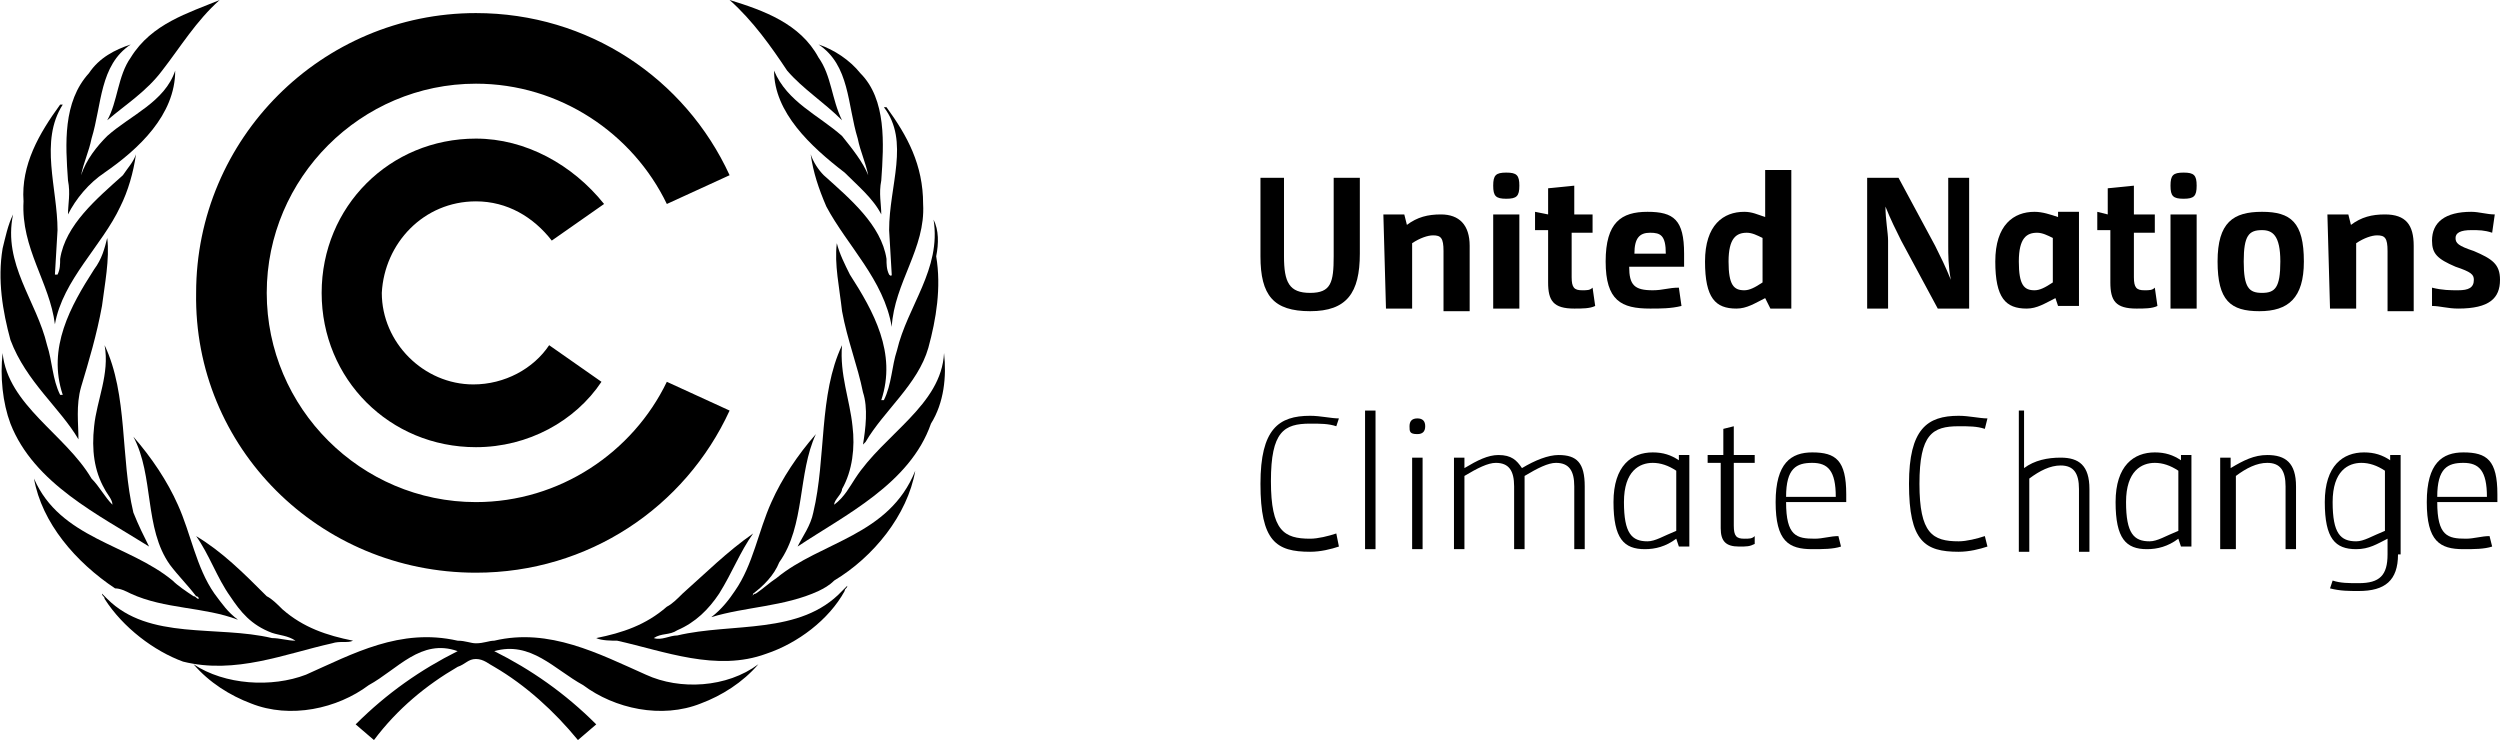 <svg xmlns="http://www.w3.org/2000/svg" xmlns:xlink="http://www.w3.org/1999/xlink" version="1.1" id="Layer_1" x="0px" y="0px" viewBox="0 0 95.6 28.3" style="enable-background: new 0 0 95.6 28.3;" xml:space="preserve"> <style>
.st0 { fill: #000; }
 </style> <g> <g> <path class="st0" d="M49.1,6.8v3c0,1,0.2,1.4,1,1.4S51,10.8,51,9.8v-3h1v2.9c0,1.5-0.5,2.2-1.9,2.2s-1.9-0.6-1.9-2.1v-3H49.1z"/> <path class="st0" d="M52.9,8.2h0.8l0.1,0.4c0.4-0.3,0.8-0.4,1.3-0.4c0.7,0,1.1,0.4,1.1,1.2v2.5h-1V9.6c0-0.5-0.1-0.6-0.4-0.6 c-0.2,0-0.5,0.1-0.8,0.3v2.5h-1L52.9,8.2L52.9,8.2z"/> <path class="st0" d="M57.6,7.6c-0.4,0-0.5-0.1-0.5-0.5s0.1-0.5,0.5-0.5s0.5,0.1,0.5,0.5S58,7.6,57.6,7.6z M57.1,8.2h1v3.6h-1V8.2z "/> <path class="st0" d="M59.2,8.2v-1l1-0.1v1.1h0.7v0.7h-0.8v1.7c0,0.4,0.1,0.5,0.4,0.5c0.2,0,0.3,0,0.4-0.1l0.1,0.7 c-0.2,0.1-0.5,0.1-0.8,0.1c-0.8,0-1-0.3-1-1v-2h-0.5V8.1L59.2,8.2L59.2,8.2z"/> <path class="st0" d="M64.3,11.7c-0.4,0.1-0.8,0.1-1.2,0.1c-1.1,0-1.7-0.3-1.7-1.8S62,8.1,63,8.1s1.4,0.3,1.4,1.6 c0,0.2,0,0.4,0,0.5h-2.1c0,0.7,0.2,0.9,0.9,0.9c0.4,0,0.6-0.1,1-0.1L64.3,11.7z M63.7,9.7c0-0.7-0.2-0.8-0.6-0.8s-0.6,0.2-0.6,0.8 H63.7z"/> <path class="st0" d="M67.5,11.4c-0.4,0.2-0.7,0.4-1.1,0.4c-0.8,0-1.2-0.4-1.2-1.8s0.7-1.9,1.5-1.9c0.3,0,0.5,0.1,0.8,0.2l0,0 c0-0.3,0-0.5,0-0.7V6.5h1v5.3h-0.8L67.5,11.4z M67.4,9.1C67.2,9,67,8.9,66.8,8.9c-0.4,0-0.7,0.2-0.7,1.1s0.2,1.1,0.6,1.1 c0.2,0,0.4-0.1,0.7-0.3V9.1z"/> <path class="st0" d="M71.4,6.8h1.2L74,9.4c0.2,0.4,0.4,0.8,0.6,1.3l0,0c-0.1-0.5-0.1-1-0.1-1.3V6.8h0.8v5h-1.2l-1.4-2.6 c-0.2-0.4-0.4-0.8-0.6-1.3l0,0c0,0.5,0.1,1,0.1,1.3v2.6h-0.8V6.8z"/> <path class="st0" d="M78.6,11.4c-0.4,0.2-0.7,0.4-1.1,0.4c-0.8,0-1.2-0.4-1.2-1.8s0.7-1.9,1.5-1.9c0.3,0,0.6,0.1,0.9,0.2V8.1h0.8 v3.6h-0.8L78.6,11.4z M78.5,9.1c-0.2-0.1-0.4-0.2-0.6-0.2c-0.4,0-0.7,0.2-0.7,1.1s0.2,1.1,0.6,1.1c0.2,0,0.4-0.1,0.7-0.3V9.1z"/> <path class="st0" d="M80.6,8.2v-1l1-0.1v1.1h0.8v0.7h-0.8v1.7c0,0.4,0.1,0.5,0.4,0.5c0.2,0,0.3,0,0.4-0.1l0.1,0.7 c-0.2,0.1-0.5,0.1-0.8,0.1c-0.8,0-1-0.3-1-1v-2h-0.5V8.1L80.6,8.2L80.6,8.2z"/> <path class="st0" d="M83.5,7.6c-0.4,0-0.5-0.1-0.5-0.5s0.1-0.5,0.5-0.5S84,6.7,84,7.1S83.9,7.6,83.5,7.6z M83,8.2h1v3.6h-1V8.2z"/> <path class="st0" d="M86.4,11.9c-1.1,0-1.6-0.4-1.6-1.9s0.6-1.9,1.7-1.9s1.6,0.4,1.6,1.9C88.1,11.4,87.5,11.9,86.4,11.9z M86.5,8.8C86,8.8,85.8,9,85.8,10s0.2,1.2,0.7,1.2s0.7-0.2,0.7-1.2C87.2,9,86.9,8.8,86.5,8.8z"/> <path class="st0" d="M89,8.2h0.8l0.1,0.4c0.4-0.3,0.8-0.4,1.3-0.4c0.8,0,1.1,0.4,1.1,1.2v2.5h-1V9.6c0-0.5-0.1-0.6-0.4-0.6 c-0.2,0-0.5,0.1-0.8,0.3v2.5h-1L89,8.2L89,8.2z"/> <path class="st0" d="M93,11c0.4,0.1,0.7,0.1,1,0.1c0.4,0,0.6-0.1,0.6-0.4c0-0.2-0.1-0.3-0.7-0.5c-0.7-0.3-0.9-0.5-0.9-1 c0-0.7,0.5-1.1,1.5-1.1c0.3,0,0.6,0.1,0.9,0.1l-0.1,0.7c-0.3-0.1-0.5-0.1-0.8-0.1c-0.4,0-0.6,0.1-0.6,0.3c0,0.2,0.1,0.3,0.7,0.5 c0.7,0.3,1,0.5,1,1.1c0,0.7-0.4,1.1-1.6,1.1c-0.4,0-0.7-0.1-1-0.1V11z"/> <path class="st0" d="M51.2,20.9c-0.3,0.1-0.7,0.2-1.1,0.2c-1.3,0-1.9-0.4-1.9-2.6c0-2.1,0.7-2.6,1.9-2.6c0.4,0,0.8,0.1,1.1,0.1 l-0.1,0.3c-0.3-0.1-0.6-0.1-1-0.1c-1,0-1.5,0.3-1.5,2.2c0,1.9,0.5,2.2,1.5,2.2c0.3,0,0.7-0.1,1-0.2L51.2,20.9z"/> <path class="st0" d="M52.2,15.7h0.4V21h-0.4V15.7z"/> <path class="st0" d="M54.2,16.6c-0.3,0-0.3-0.1-0.3-0.3S54,16,54.2,16s0.3,0.1,0.3,0.3C54.5,16.5,54.4,16.6,54.2,16.6z M54,17.5 h0.4V21H54V17.5z"/> <path class="st0" d="M55.6,17.5H56v0.4c0.5-0.3,0.9-0.5,1.3-0.5c0.5,0,0.7,0.2,0.9,0.5c0.5-0.3,1-0.5,1.4-0.5c0.7,0,1,0.3,1,1.2 V21h-0.4v-2.4c0-0.6-0.2-0.9-0.7-0.9c-0.3,0-0.7,0.2-1.2,0.5c0,0.1,0,0.2,0,0.4V21h-0.4v-2.4c0-0.6-0.2-0.9-0.7-0.9 c-0.3,0-0.7,0.2-1.2,0.5V21h-0.4V17.5z"/> <path class="st0" d="M64.1,20.6c-0.4,0.3-0.8,0.4-1.2,0.4c-0.8,0-1.2-0.4-1.2-1.8c0-1.4,0.7-1.9,1.5-1.9c0.4,0,0.7,0.1,1,0.3v-0.2 h0.4v3.5h-0.4L64.1,20.6z M64.1,18c-0.3-0.2-0.6-0.3-0.9-0.3c-0.5,0-1.1,0.3-1.1,1.5s0.3,1.5,0.9,1.5c0.3,0,0.6-0.2,1.1-0.4V18z"/> <path class="st0" d="M65.9,17.5v-1.1l0.4-0.1v1.1h0.8v0.3h-0.8v2.4c0,0.4,0.1,0.5,0.4,0.5c0.2,0,0.3,0,0.4-0.1v0.3 c-0.2,0.1-0.3,0.1-0.6,0.1c-0.5,0-0.7-0.2-0.7-0.7v-2.5h-0.5v-0.3h0.6V17.5z"/> <path class="st0" d="M70.4,20.9C70.1,21,69.7,21,69.3,21c-0.9,0-1.4-0.3-1.4-1.8s0.6-1.9,1.4-1.9c0.9,0,1.3,0.3,1.3,1.6 c0,0.1,0,0.2,0,0.3h-2.3c0,1.3,0.4,1.4,1.1,1.4c0.3,0,0.6-0.1,0.9-0.1L70.4,20.9z M70.2,19c0-1-0.3-1.3-0.9-1.3s-1,0.2-1,1.3H70.2 z"/> <path class="st0" d="M76,20.9c-0.3,0.1-0.7,0.2-1.1,0.2c-1.3,0-1.9-0.4-1.9-2.6c0-2.1,0.7-2.6,1.9-2.6c0.4,0,0.8,0.1,1.1,0.1 l-0.1,0.4c-0.3-0.1-0.6-0.1-1-0.1c-1,0-1.5,0.3-1.5,2.2s0.5,2.2,1.5,2.2c0.3,0,0.7-0.1,1-0.2L76,20.9z"/> <path class="st0" d="M77,15.7h0.4V17c0,0.3,0,0.6,0,0.9l0,0c0.4-0.3,0.9-0.4,1.4-0.4c0.7,0,1.1,0.3,1.1,1.2v2.4h-0.4v-2.4 c0-0.6-0.2-0.9-0.7-0.9c-0.4,0-0.8,0.2-1.2,0.5v2.8h-0.4v-5.4H77z"/> <path class="st0" d="M83.3,20.6c-0.4,0.3-0.8,0.4-1.2,0.4c-0.8,0-1.2-0.4-1.2-1.8c0-1.4,0.7-1.9,1.5-1.9c0.4,0,0.7,0.1,1,0.3v-0.2 h0.4v3.5h-0.4L83.3,20.6z M83.3,18c-0.3-0.2-0.6-0.3-0.9-0.3c-0.5,0-1.1,0.3-1.1,1.5s0.3,1.5,0.9,1.5c0.3,0,0.6-0.2,1.1-0.4V18z"/> <path class="st0" d="M84.9,17.5h0.4v0.4c0.5-0.3,0.9-0.5,1.4-0.5c0.7,0,1.1,0.3,1.1,1.2V21h-0.4v-2.4c0-0.6-0.2-0.9-0.7-0.9 c-0.4,0-0.8,0.2-1.2,0.5V21h-0.6V17.5z"/> <path class="st0" d="M91.7,21.2c0,1-0.5,1.4-1.5,1.4c-0.4,0-0.7,0-1.1-0.1l0.1-0.3c0.3,0.1,0.6,0.1,1,0.1c0.8,0,1.1-0.3,1.1-1.1 v-0.6l0,0c-0.4,0.2-0.7,0.4-1.2,0.4c-0.8,0-1.2-0.4-1.2-1.8c0-1.4,0.7-1.9,1.5-1.9c0.4,0,0.7,0.1,1,0.3v-0.2h0.4v3.8H91.7z M91.2,18c-0.3-0.2-0.6-0.3-0.9-0.3c-0.5,0-1.1,0.3-1.1,1.5s0.3,1.5,0.9,1.5c0.3,0,0.6-0.2,1.1-0.4V18z"/> <path class="st0" d="M95.3,20.9C95,21,94.6,21,94.2,21c-0.9,0-1.4-0.3-1.4-1.8s0.6-1.9,1.4-1.9c0.9,0,1.3,0.3,1.3,1.6 c0,0.1,0,0.2,0,0.3h-2.3c0,1.3,0.4,1.4,1.1,1.4c0.3,0,0.6-0.1,0.9-0.1L95.3,20.9z M95.1,19c0-1-0.3-1.3-0.9-1.3s-1,0.2-1,1.3H95.1 z"/> </g> <g> <path class="st0" d="M24.7,25.8C22.9,25,21,24,18.9,24.5c-0.2,0-0.4,0.1-0.7,0.1c-0.2,0-0.4-0.1-0.7-0.1c-2.2-0.5-4,0.5-5.8,1.3 c-1.3,0.5-3.1,0.4-4.3-0.4c0.6,0.7,1.4,1.2,2.2,1.5c1.5,0.6,3.3,0.2,4.5-0.7c1.1-0.6,2-1.8,3.4-1.3c-1.4,0.7-2.7,1.6-3.9,2.8 l0.7,0.6c0.9-1.2,2-2.1,3.2-2.8c0.3-0.1,0.4-0.3,0.7-0.3c0.3,0,0.5,0.2,0.7,0.3c1.2,0.7,2.3,1.7,3.2,2.8l0.7-0.6 c-1.2-1.2-2.5-2.1-3.9-2.8c1.4-0.4,2.3,0.7,3.4,1.3c1.2,0.9,3,1.3,4.5,0.7c0.8-0.3,1.6-0.8,2.2-1.5C27.8,26.3,26,26.4,24.7,25.8z"/> <path class="st0" d="M4.6,7.9c0.3-0.6,0.5-1.3,0.6-2C5.1,6.2,4.9,6.4,4.7,6.7c-1,0.9-2.2,1.9-2.4,3.2c0,0.2,0,0.4-0.1,0.6 c0,0,0,0-0.1,0l0.1-1.7c0-1.6-0.7-3.4,0.2-4.8c0,0,0,0-0.1,0C1.5,5.1,0.8,6.3,0.9,7.7c-0.1,1.8,1,3.1,1.2,4.7 C2.4,10.7,3.9,9.4,4.6,7.9z"/> <path class="st0" d="M5.7,20.9c-0.2-0.4-0.4-0.8-0.6-1.3c-0.5-2.1-0.2-4.5-1.1-6.4c0.2,1.1-0.3,2.1-0.4,3.1 c-0.1,0.9,0,1.7,0.4,2.4c0.1,0.2,0.3,0.4,0.3,0.6c-0.3-0.3-0.5-0.7-0.8-1c-1-1.7-3.2-2.8-3.4-4.8c-0.1,0.9,0,1.9,0.3,2.7 C1.3,18.5,3.8,19.7,5.7,20.9z"/> <path class="st0" d="M2.6,8.2C2.9,7.6,3.4,7,4,6.6c1.3-0.9,2.7-2.2,2.7-3.9C6.3,3.9,5,4.4,4.1,5.2c-0.4,0.4-0.8,0.9-1,1.5l0,0 c0.1-0.5,0.3-0.9,0.4-1.4C3.9,4,3.8,2.5,5,1.7C4.4,1.9,3.8,2.2,3.4,2.8c-1,1.1-0.9,2.7-0.8,4.1C2.7,7.4,2.6,7.8,2.6,8.2z"/> <path class="st0" d="M3,16.8L3,16.8c0-0.6-0.1-1.3,0.1-2c0.3-1,0.6-2,0.8-3.1C4,10.9,4.2,9.9,4.1,9.1C4,9.5,3.9,9.9,3.6,10.3 c-0.9,1.4-1.8,3-1.2,4.8c0,0,0,0-0.1,0C2,14.5,2,13.8,1.8,13.2c-0.4-1.7-1.7-3.1-1.3-5C0.3,8.6,0.2,9.1,0.1,9.5 c-0.2,1.2,0,2.4,0.3,3.5C1,14.6,2.3,15.6,3,16.8z"/> <path class="st0" d="M4.1,4.6C4.8,4,5.6,3.5,6.2,2.7C6.9,1.8,7.5,0.8,8.4,0C7.2,0.5,5.8,0.9,5,2.2C4.5,2.9,4.5,3.9,4.1,4.6z"/> <path class="st0" d="M34,8.8l0.1,1.7c0,0,0,0.1-0.1,0c-0.1-0.2-0.1-0.4-0.1-0.6c-0.2-1.3-1.4-2.3-2.4-3.2 c-0.2-0.2-0.4-0.5-0.5-0.8c0.1,0.7,0.3,1.3,0.6,2c0.8,1.5,2.2,2.8,2.5,4.6c0.1-1.7,1.3-3,1.2-4.7c0-1.5-0.6-2.6-1.4-3.7 c0,0,0,0-0.1,0C34.8,5.4,34,7.1,34,8.8z"/> <path class="st0" d="M34.3,13.4c-0.2,0.6-0.2,1.3-0.5,1.9c0,0,0,0-0.1,0c0.6-1.8-0.3-3.4-1.2-4.8c-0.2-0.4-0.4-0.8-0.5-1.2 c-0.1,0.8,0.1,1.7,0.2,2.6C32.4,13,32.8,14,33,15c0.2,0.6,0.1,1.4,0,2l0.1-0.1c0.7-1.2,2-2.2,2.4-3.6c0.3-1.1,0.5-2.3,0.3-3.5 c0.1-0.5,0.1-1-0.1-1.4C36,10.3,34.7,11.7,34.3,13.4z"/> <path class="st0" d="M32.8,5.3c0.1,0.5,0.3,0.9,0.4,1.4l0,0c-0.2-0.5-0.6-1-1-1.5c-0.9-0.8-2.1-1.3-2.6-2.5c0,1.6,1.4,2.9,2.7,3.9 c0.5,0.5,1.1,1,1.4,1.6c0-0.4-0.1-0.8,0-1.3c0.1-1.4,0.2-3.1-0.8-4.1c-0.4-0.5-1-0.9-1.6-1.1C32.5,2.5,32.4,4,32.8,5.3z"/> <path class="st0" d="M30.1,2.7c0.6,0.7,1.4,1.2,2.1,1.9c-0.4-0.8-0.4-1.7-0.9-2.4c-0.7-1.3-2.1-1.8-3.4-2.2 C28.8,0.8,29.5,1.8,30.1,2.7z"/> <path class="st0" d="M29.7,22.1c-0.3,0.2-0.5,0.4-0.8,0.6l0,0c-0.1,0-0.1,0.1-0.2,0.1l0,0c0,0,0.1,0,0.1-0.1l0,0 c0.4-0.3,0.8-0.7,1-1.2c1-1.4,0.7-3.4,1.4-4.9c-0.7,0.8-1.3,1.7-1.7,2.6c-0.5,1.1-0.7,2.4-1.4,3.4l0,0c-0.2,0.3-0.5,0.7-0.9,1 c1.3-0.4,2.8-0.4,4.1-1c0.2-0.1,0.4-0.2,0.6-0.4c1.5-0.9,2.8-2.5,3.1-4.2C34,20.5,31.4,20.7,29.7,22.1z"/> <path class="st0" d="M36.1,13.5c-0.1,2-2.3,3.1-3.4,4.8c-0.2,0.3-0.4,0.7-0.8,1c0-0.2,0.3-0.4,0.3-0.6c0.4-0.7,0.5-1.6,0.4-2.4 c-0.1-1-0.5-2-0.4-3.1c-0.9,1.9-0.6,4.3-1.1,6.4c-0.1,0.5-0.4,0.9-0.6,1.3c1.8-1.2,4.3-2.4,5.1-4.7C36.1,15.4,36.2,14.4,36.1,13.5 z"/> <path class="st0" d="M25.9,24.3c-0.3,0-0.6,0.2-0.9,0.1c0.3-0.2,0.6-0.1,0.9-0.3c0.7-0.3,1.2-0.8,1.6-1.4l0,0 c0.5-0.8,0.8-1.6,1.3-2.3c-1,0.7-1.8,1.5-2.7,2.3l0,0c-0.2,0.2-0.4,0.4-0.6,0.5c-0.8,0.7-1.7,1-2.7,1.2c0.2,0.1,0.6,0.1,0.8,0.1 c1.8,0.4,3.8,1.2,5.7,0.5c1.2-0.4,2.4-1.3,3-2.4c0-0.1,0.1-0.1,0.1-0.2c-0.1,0.1-0.1,0.1-0.2,0.2C30.6,24.3,28,23.8,25.9,24.3z"/> <path class="st0" d="M12.7,24.6c0.3-0.1,0.6,0,0.8-0.1c-1-0.2-1.9-0.5-2.7-1.2c-0.2-0.2-0.4-0.4-0.6-0.5l0,0 c-0.9-0.9-1.7-1.7-2.7-2.3c0.5,0.7,0.8,1.6,1.3,2.3l0,0c0.4,0.6,0.8,1.1,1.6,1.4c0.3,0.1,0.6,0.1,0.9,0.3c-0.3,0-0.6-0.1-0.9-0.1 c-2.1-0.5-4.7,0.1-6.3-1.5C4,22.8,4,22.8,3.9,22.7c0,0.1,0.1,0.1,0.1,0.2c0.7,1.1,1.9,2,3,2.4C9,25.8,10.9,25,12.7,24.6z"/> <path class="st0" d="M5,22.7c1.3,0.6,2.8,0.5,4.1,1c-0.4-0.3-0.6-0.6-0.9-1l0,0c-0.7-1-0.9-2.3-1.4-3.4c-0.4-0.9-1-1.8-1.7-2.6 c0.8,1.5,0.4,3.5,1.4,4.9c0.3,0.4,0.7,0.8,1,1.2l0,0c0,0,0.1,0,0.1,0.1l0,0c-0.1,0-0.1-0.1-0.2-0.1l0,0c-0.3-0.2-0.6-0.4-0.8-0.6 c-1.7-1.4-4.3-1.6-5.3-3.9c0.3,1.7,1.6,3.2,3.1,4.2C4.6,22.5,4.8,22.6,5,22.7z"/> <path class="st0" d="M18.2,21.9c4.3,0,8-2.5,9.7-6.2l-2.4-1.1c-1.3,2.7-4.1,4.6-7.3,4.6c-4.4,0-8-3.6-8-8s3.6-8,8-8 c3.2,0,6,1.9,7.3,4.6l2.4-1.1c-1.7-3.7-5.4-6.2-9.7-6.2c-5.9,0-10.7,4.8-10.7,10.7C7.4,17.1,12.2,21.9,18.2,21.9z"/> <path class="st0" d="M18.2,7.7c1.2,0,2.2,0.6,2.9,1.5l2-1.4c-1.2-1.5-3-2.5-4.9-2.5c-3.3,0-5.9,2.6-5.9,5.9s2.6,5.9,5.9,5.9 c2,0,3.8-1,4.8-2.5l-2-1.4c-0.6,0.9-1.7,1.5-2.9,1.5c-1.9,0-3.5-1.6-3.5-3.5C14.7,9.3,16.2,7.7,18.2,7.7z"/> </g> </g> </svg>